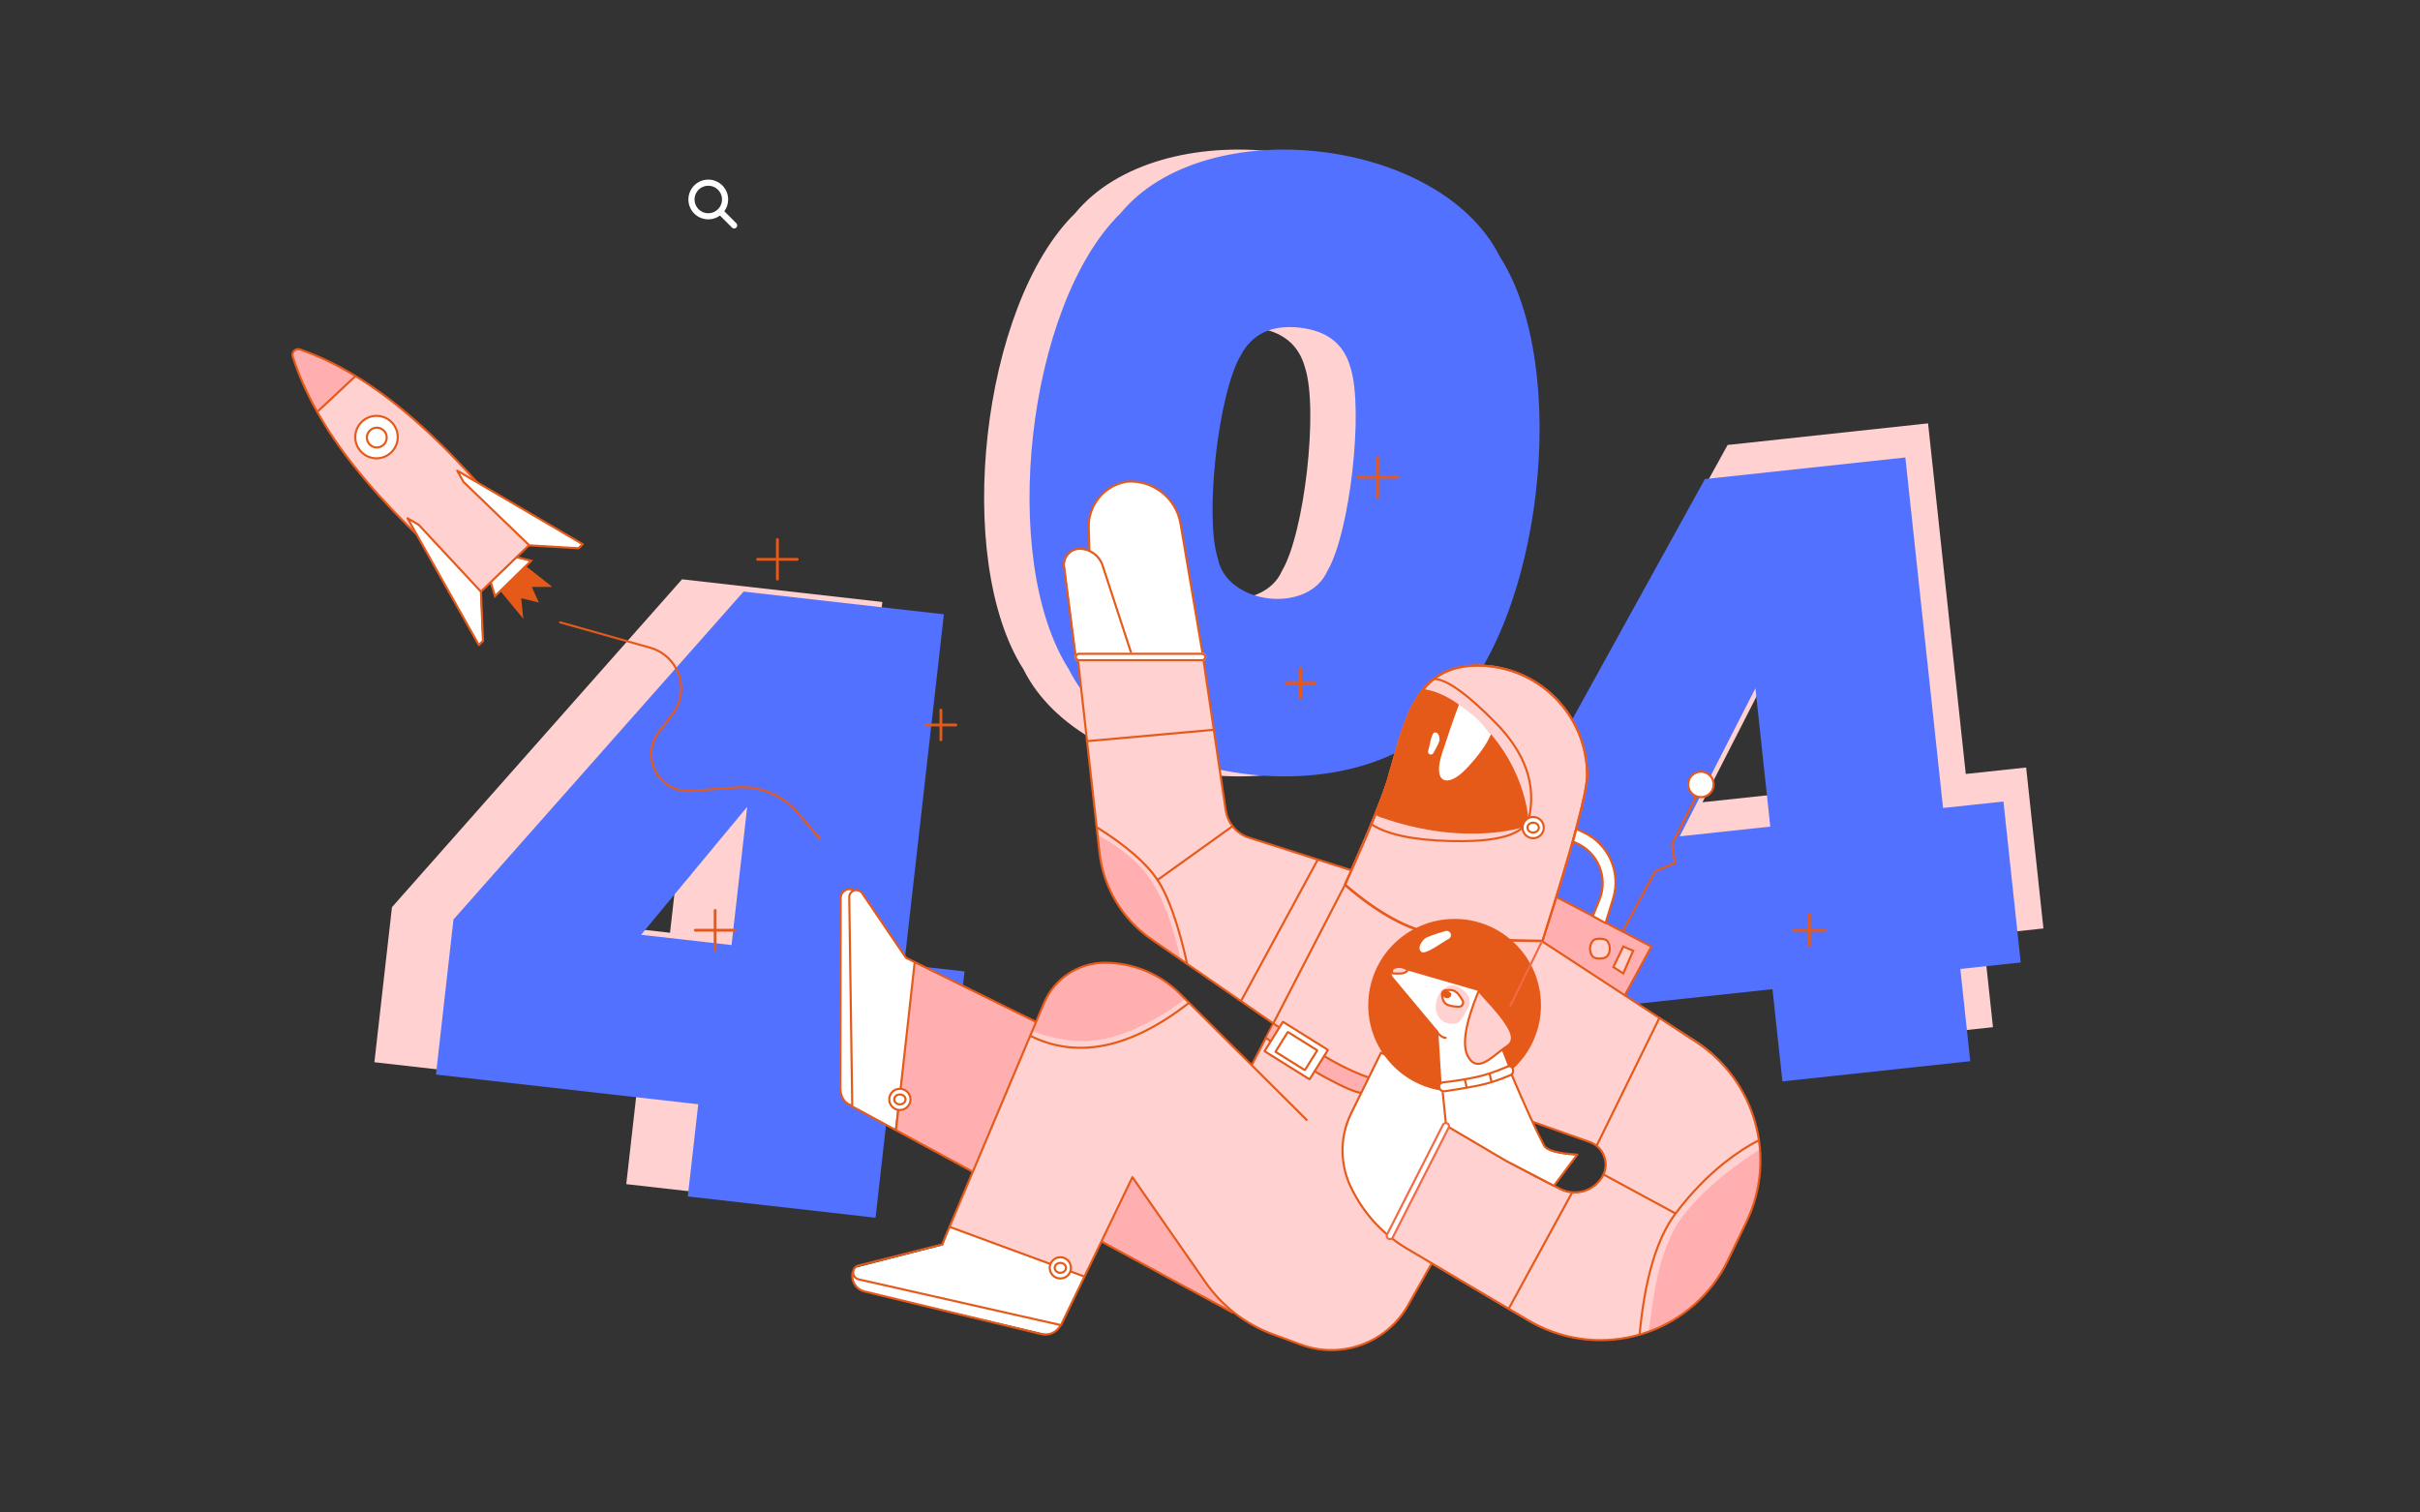 <svg xmlns="http://www.w3.org/2000/svg" xmlns:xlink="http://www.w3.org/1999/xlink" width="1280" zoomAndPan="magnify" viewBox="0 0 960 600" height="800" preserveAspectRatio="xMidYMid meet" version="1.0"><rect x="0" y="0" width="960" height="600" fill="#333333" stroke="none"/><defs><clipPath id="717937e4ba"><path d="M 273.078 71.25 L 292.578 71.25 L 292.578 90.75 L 273.078 90.75 Z M 273.078 71.25 " clip-rule="nonzero"/></clipPath><clipPath id="a19714404f"><path d="M 148.52 229 L 359 229 L 359 479 L 148.52 479 Z M 148.52 229 " clip-rule="nonzero"/></clipPath><clipPath id="f66eeab142"><path d="M 172 234 L 383 234 L 383 483.367 L 172 483.367 Z M 172 234 " clip-rule="nonzero"/></clipPath><clipPath id="48c310cf8b"><path d="M 601 167 L 810.77 167 L 810.77 416 L 601 416 Z M 601 167 " clip-rule="nonzero"/></clipPath><clipPath id="b848129e98"><path d="M 221 180 L 724.555 180 L 724.555 378 L 221 378 Z M 221 180 " clip-rule="nonzero"/></clipPath></defs><g clip-path="url(#717937e4ba)"><path fill="#ffffff" d="M 285.609 85.508 L 290.387 90.285 C 290.859 90.758 291.629 90.758 292.102 90.285 C 292.574 89.809 292.574 89.043 292.102 88.57 L 287.328 83.797 C 288.289 82.492 288.855 80.879 288.855 79.137 C 288.855 74.785 285.32 71.25 280.969 71.25 C 276.617 71.25 273.086 74.785 273.086 79.137 C 273.086 83.488 276.617 87.02 280.969 87.02 C 282.703 87.02 284.309 86.461 285.609 85.508 Z M 280.969 73.672 C 283.984 73.672 286.43 76.121 286.43 79.137 C 286.43 82.148 283.984 84.598 280.969 84.598 C 277.957 84.598 275.508 82.148 275.508 79.137 C 275.508 76.121 277.957 73.672 280.969 73.672 Z M 280.969 73.672 " fill-opacity="1" fill-rule="evenodd"/></g><g clip-path="url(#a19714404f)"><path fill="#ffd1d1" d="M 148.52 421.387 L 155.488 359.879 L 270.566 229.805 L 350.023 238.805 L 334.285 377.773 L 358.223 380.488 L 350.988 444.34 L 327.051 441.594 L 322.934 478.18 L 248.438 469.746 L 252.578 433.176 Z M 272.008 315.176 L 229.887 365.953 L 265.797 370.027 Z M 272.008 315.176 " fill-opacity="1" fill-rule="nonzero"/></g><g clip-path="url(#f66eeab142)"><path fill="#5271ff" d="M 172.945 426.27 L 179.891 364.762 L 294.973 234.688 L 374.434 243.688 L 358.688 382.66 L 382.625 385.367 L 375.398 449.219 L 351.461 446.508 L 347.316 483.078 L 272.844 474.629 L 276.988 438.059 Z M 296.414 320.043 L 254.297 370.832 L 290.199 374.898 Z M 296.414 320.043 " fill-opacity="1" fill-rule="nonzero"/></g><g clip-path="url(#48c310cf8b)"><path fill="#ffd1d1" d="M 608.035 390.109 L 601.414 328.562 L 685.34 176.516 L 764.852 167.941 L 779.809 307.031 L 803.762 304.461 L 810.617 368.312 L 786.664 370.883 L 790.602 407.48 L 716.082 415.496 L 712.145 378.902 Z M 705.375 259.5 L 675.352 318.254 L 711.277 314.398 Z M 705.375 259.5 " fill-opacity="1" fill-rule="nonzero"/></g><path fill="#5271ff" d="M 599.023 403.625 L 592.402 342.082 L 676.328 190.043 L 755.836 181.473 L 770.797 320.527 L 794.75 317.957 L 801.605 381.809 L 777.648 384.379 L 781.59 420.973 L 707.07 428.988 L 703.133 392.391 Z M 696.363 273.016 L 666.34 331.773 L 702.266 327.914 Z M 696.363 273.016 " fill-opacity="1" fill-rule="nonzero"/><path fill="#ffd1d1" d="M 426.508 84.57 C 460.133 43.914 553.188 54.363 576.93 101.766 C 605.246 145.746 593.73 246.18 556.441 282.605 C 522.652 323.535 429.594 312.91 406.023 265.562 C 378 221.844 389.355 120.891 426.508 84.57 Z M 517.719 145.902 C 515.184 136.523 508.488 131.219 497.633 129.992 C 486.547 128.734 478.727 132.395 474.168 140.973 C 465.25 155.969 459.773 204.969 465.051 221.426 C 468.48 239.91 501.047 243.848 508.602 226.359 C 517.426 211.516 523.059 162.527 517.719 145.902 Z M 517.719 145.902 " fill-opacity="1" fill-rule="nonzero"/><path fill="#5271ff" d="M 444.531 84.57 C 478.156 43.914 571.211 54.363 594.953 101.766 C 623.27 145.746 611.754 246.18 574.465 282.605 C 540.676 323.535 447.617 312.91 424.027 265.562 C 396.023 221.844 407.375 120.891 444.531 84.57 Z M 535.742 145.902 C 533.211 136.523 526.516 131.219 515.656 129.992 C 504.57 128.734 496.746 132.395 492.191 140.973 C 483.273 155.969 477.797 204.969 483.074 221.426 C 486.504 239.91 519.074 243.848 526.629 226.355 C 535.449 211.516 541.055 162.527 535.742 145.902 Z M 535.742 145.902 " fill-opacity="1" fill-rule="nonzero"/><path fill="#ffffff" d="M 433.828 264.633 C 433.691 262.66 433.098 244.246 432.047 209.395 C 431.781 200.672 437.824 193.02 446.375 191.254 C 446.945 191.137 447.23 191.074 447.23 191.074 C 457.551 190.355 466.73 197.574 468.465 207.77 L 477.309 259.812 " fill-opacity="1" fill-rule="evenodd"/><path fill="#e55a19" d="M 447.133 191.477 L 446.301 191.648 C 437.957 193.371 432.055 200.844 432.312 209.363 C 433.359 244.191 433.957 262.621 434.094 264.586 C 434.109 264.82 433.934 265.02 433.703 265.035 C 433.469 265.051 433.27 264.879 433.254 264.645 C 433.113 262.664 432.52 244.266 431.469 209.391 C 431.199 200.461 437.383 192.629 446.129 190.824 L 446.992 190.645 L 447.047 190.637 C 457.578 189.902 466.953 197.273 468.723 207.68 L 477.566 259.727 C 477.605 259.953 477.453 260.172 477.223 260.211 C 476.992 260.25 476.773 260.098 476.734 259.867 L 467.891 207.82 C 466.195 197.848 457.223 190.785 447.133 191.477 Z M 447.133 191.477 " fill-opacity="1" fill-rule="nonzero"/><path fill="#ffffff" d="M 426.969 260.055 L 422.449 224.922 C 422.016 221.539 424.402 218.445 427.789 218.008 C 428.047 217.977 428.312 217.957 428.574 217.957 C 432.762 217.957 436.473 220.652 437.773 224.633 L 449.352 260.078 Z M 426.969 260.055 " fill-opacity="1" fill-rule="evenodd"/><path fill="#e55a19" d="M 426.605 260.219 C 426.395 260.219 426.215 260.059 426.188 259.852 L 421.672 224.719 C 421.203 221.105 423.758 217.797 427.371 217.332 C 427.648 217.297 427.93 217.281 428.211 217.281 C 432.582 217.281 436.457 220.09 437.812 224.242 L 449.391 259.688 C 449.48 259.961 449.277 260.238 448.988 260.238 Z M 426.977 259.375 L 448.41 259.398 L 437.012 224.504 C 435.77 220.699 432.219 218.121 428.211 218.121 C 427.969 218.121 427.723 218.137 427.477 218.168 C 424.324 218.574 422.102 221.457 422.504 224.609 Z M 426.977 259.375 " fill-opacity="1" fill-rule="nonzero"/><path fill="#ffd1d1" d="M 538.363 346.277 L 495.473 332.297 C 490.613 330.715 487.066 326.516 486.32 321.457 L 477.152 259.516 L 427.453 259.516 L 436.246 338.219 C 437.793 352.082 445.262 364.598 456.727 372.547 L 505.512 406.367 Z M 538.363 346.277 " fill-opacity="1" fill-rule="evenodd"/><path fill="#ffafaf" d="M 435.312 331.117 C 445.234 336.547 452.441 342.723 456.934 349.648 C 461.426 356.574 465.266 366.965 468.445 380.816 C 465.699 378.812 463.359 377.129 461.426 375.762 C 453.516 370.172 447.438 365.086 443.738 359.195 C 438.684 351.145 435.875 341.785 435.312 331.117 Z M 435.312 331.117 " fill-opacity="1" fill-rule="evenodd"/><path fill="#e55a19" d="M 489.297 327.52 C 489.293 327.512 489.289 327.508 489.285 327.5 C 489.277 327.484 489.266 327.473 489.25 327.457 C 487.898 325.715 486.984 323.629 486.648 321.359 L 477.488 259.477 C 477.457 259.27 477.281 259.117 477.07 259.117 L 427.371 259.117 C 427.121 259.117 426.926 259.336 426.953 259.586 L 430.773 293.766 C 430.707 293.848 430.672 293.953 430.684 294.066 C 430.691 294.188 430.754 294.289 430.84 294.359 L 435.742 338.242 C 437.309 352.254 444.867 364.898 456.469 372.914 L 504.988 406.434 C 505.145 406.539 505.355 406.531 505.5 406.41 C 512.176 400.84 517.734 393.777 522.172 385.223 C 526.594 376.688 531.562 363.469 537.082 345.559 C 537.148 345.34 537.027 345.105 536.805 345.035 L 495.594 331.887 C 493.055 331.078 490.883 329.535 489.297 327.52 Z M 522.965 341.504 L 536.152 345.711 C 530.699 363.375 525.785 376.418 521.422 384.832 C 517.09 393.188 511.684 400.094 505.207 405.559 L 492.84 397.016 Z M 522.148 341.242 L 492.141 396.535 L 456.945 372.219 C 445.547 364.344 438.117 351.918 436.578 338.148 L 431.691 294.398 L 481.121 289.957 C 481.129 289.953 481.137 289.953 481.148 289.953 L 485.812 321.484 C 486.152 323.762 487.039 325.871 488.348 327.656 L 458.934 348.746 C 458.746 348.879 458.703 349.145 458.84 349.332 C 458.973 349.52 459.238 349.562 459.426 349.43 L 488.863 328.32 C 490.531 330.328 492.758 331.867 495.34 332.691 Z M 481.023 289.117 L 431.598 293.562 L 427.844 259.961 L 476.707 259.961 Z M 481.023 289.117 " fill-opacity="1" fill-rule="nonzero"/><path fill="#ffafaf" d="M 615.582 354.984 C 615.582 354.984 628.684 361.816 654.891 375.48 L 643.738 395.953 L 609.965 373.211 C 613.707 361.059 615.582 354.984 615.582 354.984 Z M 615.582 354.984 " fill-opacity="1" fill-rule="evenodd"/><path fill="#ffffff" d="M 355.008 447.926 L 363.148 381.656 L 358.938 379.691 L 341.531 353.859 L 338.441 353.016 C 337.324 352.75 336.48 352.75 335.914 353.016 C 335.348 353.285 334.598 354.031 333.668 355.262 L 333.668 433.887 C 334.285 435.371 334.848 436.402 335.352 436.973 C 335.859 437.547 336.699 438.105 337.879 438.656 Z M 429.977 506.328 L 376.629 486.672 L 374.102 493.973 L 339.285 502.957 L 337.879 505.484 C 338.195 507.344 338.57 508.652 339.004 509.418 C 339.434 510.18 340.277 511.023 341.531 511.945 L 414.254 529.07 C 415.758 529.223 416.977 529.035 417.902 528.512 C 418.832 527.984 419.77 526.957 420.711 525.422 Z M 429.977 506.328 " fill-opacity="1" fill-rule="evenodd"/><path fill="#e55a19" d="M 615.977 354.633 L 655.285 375.129 C 655.496 375.238 655.574 375.5 655.461 375.707 L 644.309 396.18 C 644.191 396.398 643.91 396.465 643.703 396.328 L 609.93 373.586 C 609.777 373.48 609.707 373.289 609.762 373.109 L 615.379 354.883 C 615.457 354.629 615.742 354.512 615.977 354.633 Z M 610.66 373.059 L 643.793 395.371 L 654.516 375.68 L 616.035 355.613 Z M 610.66 373.059 " fill-opacity="1" fill-rule="nonzero"/><path fill="#ffd1d1" d="M 495.121 424.617 L 495.121 425.484 L 533.59 351.051 L 588.062 374.078 C 587.047 407.32 582.395 429.406 574.102 440.344 C 565.812 451.277 551.09 454.742 529.941 450.73 L 499.332 450.73 Z M 495.121 424.617 " fill-opacity="1" fill-rule="evenodd"/><path fill="#e55a19" d="M 494.621 424.617 L 494.621 425.484 C 494.621 425.648 494.703 425.77 494.812 425.84 L 498.84 450.801 C 498.871 451.004 499.047 451.152 499.254 451.152 L 529.82 451.152 C 551.09 455.176 565.961 451.676 574.359 440.598 C 582.719 429.574 587.387 407.414 588.406 374.09 C 588.41 373.918 588.309 373.758 588.148 373.688 L 533.676 350.664 C 533.473 350.578 533.238 350.664 533.137 350.859 L 495.215 424.23 C 494.969 424.129 494.621 424.27 494.621 424.617 Z M 494.73 425.324 L 494.711 425.207 L 494.773 425.086 C 494.734 425.16 494.723 425.242 494.73 425.324 Z M 533.707 351.59 L 587.555 374.352 C 586.523 407.352 581.887 429.273 573.688 440.09 C 565.508 450.875 550.949 454.301 529.938 450.316 L 529.859 450.312 L 499.613 450.312 L 495.586 425.348 Z M 533.707 351.59 " fill-opacity="1" fill-rule="nonzero"/><path fill="#ffafaf" d="M 505.23 406.367 L 502.422 411.703 C 511.051 418.508 517.883 423.281 522.918 426.023 C 527.957 428.766 533.48 431.289 539.484 433.605 L 542.855 427.707 C 537.379 425.344 532.137 422.723 527.133 419.844 C 522.125 416.969 514.824 412.477 505.23 406.367 Z M 505.23 406.367 " fill-opacity="1" fill-rule="evenodd"/><path fill="#ffafaf" d="M 488.664 520.648 L 355.57 448.484 L 362.871 381.938 L 494.84 446.801 " fill-opacity="1" fill-rule="evenodd"/><path fill="#e55a19" d="M 505.465 405.738 C 515.336 412.391 523.004 417.254 528.461 420.32 C 533.906 423.383 539.031 425.711 543.832 427.309 C 544.051 427.383 544.172 427.621 544.098 427.84 C 544.023 428.062 543.785 428.18 543.566 428.105 C 538.711 426.492 533.539 424.141 528.047 421.055 C 522.566 417.977 514.883 413.102 504.996 406.438 C 504.801 406.305 504.75 406.043 504.883 405.852 C 505.012 405.66 505.273 405.609 505.465 405.738 Z M 505.465 405.738 " fill-opacity="1" fill-rule="nonzero"/><path fill="#e55a19" d="M 502.477 411.367 C 511.641 418.316 519.645 423.641 526.488 427.336 C 533.305 431.016 537.949 432.969 540.367 433.184 C 540.598 433.207 540.77 433.41 540.746 433.641 C 540.727 433.875 540.523 434.043 540.289 434.023 C 537.719 433.793 533.004 431.812 526.09 428.078 C 519.203 424.359 511.164 419.012 501.965 412.039 C 501.781 411.898 501.746 411.633 501.887 411.449 C 502.027 411.262 502.289 411.227 502.477 411.367 Z M 502.477 411.367 " fill-opacity="1" fill-rule="nonzero"/><path fill="#e55a19" d="M 355.879 448.105 C 355.895 448.07 355.906 448.031 355.91 447.992 L 363.207 382.309 L 494.855 447.18 C 495.062 447.281 495.316 447.195 495.422 446.988 C 495.523 446.777 495.438 446.527 495.227 446.422 L 359.707 379.645 L 342.371 354.086 C 341.762 353.188 340.738 352.656 339.652 352.668 C 339.266 352.676 338.898 352.75 338.559 352.879 C 338.535 352.84 338.496 352.793 338.441 352.738 C 338.254 352.551 338.035 352.43 337.785 352.383 C 337.531 352.332 337.273 352.305 337.016 352.305 C 334.836 352.301 333.066 354.066 333.062 356.246 L 332.945 431.668 C 332.938 434.91 334.555 438.105 337.66 438.887 L 337.66 438.945 C 337.66 439.098 337.746 439.238 337.879 439.309 L 488.664 521.02 C 488.867 521.129 489.125 521.055 489.234 520.848 C 489.348 520.645 489.27 520.391 489.066 520.277 Z M 355.098 447.68 L 338.5 438.688 L 337.312 355.934 C 337.293 354.617 338.348 353.531 339.664 353.512 C 340.469 353.5 341.223 353.895 341.672 354.559 L 359.074 380.211 C 359.113 380.27 359.168 380.32 359.234 380.352 L 362.484 381.953 C 362.422 382.016 362.383 382.098 362.371 382.195 Z M 337.691 353.371 C 336.934 353.973 336.457 354.906 336.469 355.945 L 337.648 438.012 C 335.062 437.227 333.781 434.449 333.785 431.672 L 333.906 356.25 C 333.906 354.531 335.301 353.145 337.016 353.148 C 337.219 353.148 337.422 353.168 337.621 353.207 C 337.645 353.27 337.668 353.324 337.691 353.371 Z M 337.691 353.371 " fill-opacity="1" fill-rule="nonzero"/><path fill="#ffd1d1" d="M 594.801 438.117 L 590.512 461.422 L 558.504 517.918 C 550.082 532.781 532.133 539.355 516.102 533.445 L 504.883 529.309 C 494.09 525.328 484.781 518.133 478.211 508.691 L 449.219 467.02 L 429.977 506.328 L 376.629 486.672 L 414.133 397.973 C 418.242 388.254 427.77 381.938 438.324 381.938 C 449.473 381.938 460.168 386.355 468.066 394.223 L 518.348 444.293 " fill-opacity="1" fill-rule="evenodd"/><path fill="#ffafaf" d="M 470.133 396.258 C 461.145 403.184 451.785 408.145 442.055 411.141 C 432.32 414.137 421.555 413.48 409.762 409.176 C 412.395 400.453 415.297 394.371 418.465 390.926 C 422.242 386.816 429.285 383.164 433.348 382.219 C 438.676 380.98 448.52 382.414 456.371 386.152 C 460.152 387.949 464.738 391.316 470.133 396.258 Z M 470.133 396.258 " fill-opacity="1" fill-rule="evenodd"/><path fill="#e55a19" d="M 338.016 504.582 L 337.863 504.543 L 337.855 504.57 C 336.98 508.195 339.215 511.848 342.84 512.723 L 412.984 529.629 C 416.152 530.395 419.422 528.938 420.98 526.098 C 421.113 526.078 421.23 525.992 421.293 525.867 L 449.285 467.832 L 477.867 508.91 C 484.484 518.422 493.863 525.676 504.738 529.684 L 515.957 533.82 C 532.18 539.801 550.348 533.148 558.871 518.102 L 590.875 461.609 C 590.898 461.57 590.914 461.523 590.926 461.477 L 595.215 438.172 C 595.258 437.945 595.105 437.723 594.879 437.684 C 594.648 437.641 594.43 437.793 594.387 438.02 L 590.109 461.258 L 558.137 517.688 C 549.816 532.371 532.082 538.867 516.246 533.027 L 505.027 528.895 C 494.316 524.945 485.078 517.801 478.559 508.43 L 449.562 466.758 C 449.379 466.492 448.98 466.523 448.84 466.812 L 429.996 505.887 L 377.246 486.453 L 408.902 411.461 C 427.633 420.59 448.57 416.211 471.664 398.379 L 518.051 444.57 C 518.215 444.738 518.48 444.734 518.645 444.57 C 518.809 444.406 518.809 444.141 518.645 443.977 L 468.363 393.902 C 460.387 385.957 449.582 381.496 438.324 381.496 C 427.602 381.496 417.926 387.918 413.754 397.793 L 376.383 486.332 C 376.316 486.379 376.262 486.445 376.234 486.527 C 376.207 486.598 376.203 486.668 376.211 486.734 L 373.434 493.316 L 340.445 501.645 C 339.27 501.941 338.355 502.875 338.09 504.062 C 338.047 504.234 338.023 504.41 338.016 504.582 Z M 338.52 506.52 C 338.961 507.207 339.664 507.73 340.523 507.926 L 420.105 525.93 C 418.68 528.277 415.887 529.465 413.184 528.812 L 343.039 511.902 C 340.453 511.277 338.676 509.043 338.52 506.52 Z M 429.625 506.648 L 420.68 525.199 L 340.711 507.102 C 339.426 506.812 338.617 505.535 338.91 504.25 C 339.109 503.371 339.781 502.68 340.652 502.461 L 373.844 494.082 C 373.973 494.047 374.078 493.957 374.129 493.836 L 376.918 487.227 Z M 409.23 410.684 L 414.531 398.121 C 418.57 388.559 427.941 382.34 438.324 382.34 C 449.359 382.34 459.949 386.711 467.77 394.5 L 471.059 397.777 C 448.219 415.391 427.625 419.672 409.23 410.684 Z M 409.23 410.684 " fill-opacity="1" fill-rule="nonzero"/><path fill="#ffd1d1" d="M 567.285 345.438 L 672.309 412.508 C 696.199 427.766 704.973 458.43 692.77 484.016 L 685.238 499.805 C 671.887 527.797 638.367 539.664 610.375 526.312 C 608.879 525.602 607.418 524.82 605.988 523.98 L 557.945 495.598 C 548.996 490.312 541.691 482.648 536.84 473.457 L 536.258 472.352 C 531.23 462.828 531.074 451.473 535.836 441.812 L 547.629 417.879 C 565.137 430.934 574.59 439.918 575.988 444.836 C 577.234 449.219 591.512 458.254 618.812 471.938 C 624.734 474.902 631.945 472.824 635.375 467.16 C 638.133 462.609 636.676 456.684 632.125 453.93 C 631.605 453.613 631.059 453.348 630.488 453.137 L 579.359 434.164 " fill-opacity="1" fill-rule="evenodd"/><path fill="#ffafaf" d="M 694.199 481.34 C 692.797 485.27 686.699 497.574 684.375 501.555 C 681.926 505.742 679.32 509.699 675.949 513.629 C 672.613 517.52 668.125 521.371 661.348 524.859 C 659.082 526.027 656.648 527.246 654.047 528.512 C 655.797 513.754 657.762 503.457 659.945 497.625 C 661.715 492.895 663.512 488.152 666.121 484.426 C 672.672 475.066 683.262 465.605 697.891 456.043 C 699.176 462.422 697.945 470.855 694.199 481.34 Z M 694.199 481.34 " fill-opacity="1" fill-rule="evenodd"/><path fill="#ffffff" d="M 574.023 439.5 L 573.461 446.801 C 566.703 459.59 562.551 467.312 561 469.965 C 559.367 472.754 556.129 479.637 551.281 490.605 C 545.848 485.898 541.543 481.031 538.363 476.004 C 535.184 470.973 533.219 465.918 532.465 460.84 C 531.719 454.102 533.59 446.52 538.082 438.098 C 540.324 433.895 543.598 426.875 547.91 417.039 C 560.129 423.508 568.645 428.844 573.461 433.043 C 578.277 437.242 578.465 439.395 574.023 439.5 Z M 574.023 439.5 " fill-opacity="1" fill-rule="evenodd"/><path fill="#e55a19" d="M 536.414 441.742 C 531.711 451.277 531.867 462.492 536.832 471.898 L 537.414 473.004 C 542.23 482.125 549.48 489.734 558.359 494.98 L 606.578 523.461 C 607.941 524.266 609.34 525.012 610.766 525.699 C 638.504 539.043 671.809 527.371 685.152 499.629 L 692.406 484.551 C 704.531 459.34 696.09 429.047 672.676 413.738 L 568.738 345.789 C 568.543 345.66 568.488 345.402 568.617 345.207 C 568.746 345.012 569.004 344.957 569.199 345.082 L 673.137 413.035 C 696.906 428.574 705.473 459.324 693.164 484.918 L 685.914 499.996 C 672.367 528.152 638.559 540.004 610.398 526.457 C 608.953 525.762 607.535 525.004 606.148 524.184 L 557.93 495.703 C 548.918 490.379 541.555 482.656 536.668 473.398 L 536.086 472.293 C 530.996 462.648 530.836 451.148 535.656 441.367 L 547.453 417.438 C 547.551 417.234 547.797 417.145 548.004 417.238 C 561.969 423.5 570.535 428.184 573.758 431.34 C 575.227 432.777 576.047 434.602 576.379 436.809 C 576.586 438.188 576.602 439.375 576.516 441.504 C 576.441 443.371 576.449 443.945 576.594 444.465 C 577.789 448.668 592.086 457.711 619.203 471.301 C 624.93 474.172 631.898 472.16 635.215 466.684 C 637.812 462.398 636.441 456.82 632.156 454.227 C 631.629 453.906 631.07 453.641 630.488 453.434 L 577.25 434.562 C 577.031 434.484 576.918 434.242 576.996 434.023 C 577.074 433.805 577.312 433.691 577.535 433.77 L 630.77 452.641 C 631.406 452.867 632.016 453.156 632.594 453.508 C 637.277 456.34 638.773 462.438 635.938 467.121 C 632.391 472.973 624.945 475.121 618.828 472.055 C 591.34 458.281 577.082 449.258 575.785 444.691 C 575.602 444.051 575.598 443.465 575.676 441.469 C 575.758 439.395 575.746 438.242 575.547 436.934 C 575.238 434.895 574.496 433.242 573.168 431.941 C 570.074 428.91 561.68 424.309 548.027 418.172 Z M 536.414 441.742 " fill-opacity="1" fill-rule="nonzero"/><path stroke-linecap="round" transform="matrix(-1, 0, 0, 1, 724.526, 127.321)" fill-opacity="1" fill="#ffd1d1" fill-rule="evenodd" stroke-linejoin="round" d="M 191.071 223.741 C 181.256 201.938 175.359 187.449 173.378 180.287 C 166.951 157.053 162.469 136.794 138.469 136.794 C 114.47 136.794 95.015 156.249 95.015 180.248 C 95.015 187.086 100.911 209.006 112.708 246.01 C 130.108 245.939 144.182 245.072 154.935 243.411 C 165.688 241.747 177.735 235.19 191.071 223.741 Z M 191.071 223.741 " stroke="#f56843" stroke-width="0.843" stroke-opacity="1" stroke-miterlimit="4"/><path stroke-linecap="round" transform="matrix(-1, 0, 0, 1, 724.526, 127.321)" fill-opacity="1" fill="#ffd1d1" fill-rule="evenodd" stroke-linejoin="round" d="M 190.993 223.675 C 181.177 201.868 175.281 187.383 173.296 180.217 C 166.872 156.987 162.391 136.727 138.387 136.727 C 114.388 136.727 94.933 156.182 94.933 180.181 C 94.933 187.019 100.833 208.936 112.63 245.943 C 130.026 245.873 144.104 245.005 154.857 243.345 C 165.61 241.68 177.657 235.124 190.993 223.675 Z M 190.993 223.675 " stroke="#f56843" stroke-width="0.843" stroke-opacity="1" stroke-miterlimit="4"/><path fill="#e55a19" d="M 533.207 350.758 C 543.008 328.977 548.898 314.508 550.875 307.375 C 551.133 306.438 552.277 302.27 552.586 301.156 C 556.363 287.52 558.98 280.555 563.191 274.703 C 568.508 267.312 575.777 263.586 586.176 263.586 C 610.402 263.586 630.039 283.227 630.039 307.449 C 630.039 314.352 624.145 336.266 612.332 373.316 C 612.273 373.496 612.113 373.613 611.93 373.613 C 594.516 373.543 580.426 372.676 569.652 371.008 C 558.812 369.332 546.703 362.742 533.316 351.25 C 533.172 351.125 533.129 350.926 533.207 350.758 Z M 569.777 370.176 C 580.441 371.824 594.391 372.688 611.621 372.77 C 623.332 336.016 629.199 314.203 629.199 307.449 C 629.199 283.691 609.938 264.43 586.176 264.43 C 576.051 264.43 569.031 268.027 563.875 275.195 C 559.742 280.938 557.148 287.84 553.398 301.383 C 553.09 302.492 551.945 306.664 551.684 307.598 C 549.703 314.758 543.844 329.156 534.102 350.812 C 547.285 362.086 559.184 368.539 569.777 370.176 Z M 569.777 370.176 " fill-opacity="1" fill-rule="nonzero"/><path fill="#e55a19" d="M 606.496 327.441 C 606.496 327.441 583.043 336.652 547.398 324.129 C 546.785 323.914 546.113 323.527 545.383 322.973 C 547.227 319.285 548.348 316.758 548.754 315.391 C 550.395 309.824 550.547 306.289 552.402 302.758 C 553.602 300.473 554.023 296.574 555.211 292.93 C 555.852 290.961 557.07 287.871 558.859 283.664 C 560.641 280.129 561.859 277.789 562.512 276.645 C 563.512 274.891 563.512 273.18 564.812 273.367 C 571.859 274.395 579.453 278.961 587.602 287.074 C 606.539 305.926 606.496 327.441 606.496 327.441 Z M 606.496 327.441 " fill-opacity="1" fill-rule="nonzero"/><path fill="#ffffff" d="M 591.43 291.242 C 589.465 288.996 588.379 287.59 586.66 285.91 C 584.938 284.227 582.727 282.258 578.797 279.449 C 576.738 284.879 574.68 290.777 572.059 298.824 C 568.125 310.898 574.352 312.805 581.887 304.723 C 586.906 299.336 589.902 295.031 591.43 291.242 Z M 569.16 290.547 C 567.758 290.645 566.996 296.723 566.57 297.766 C 566.328 298.344 566.609 299.012 567.191 299.25 C 567.719 299.469 568.332 299.254 568.613 298.754 C 570.254 295.844 571.066 294.094 571.055 293.512 C 571.027 292.035 570.562 290.449 569.16 290.547 Z M 569.16 290.547 " fill-opacity="1" fill-rule="evenodd"/><path fill="#e55a19" d="M 577.031 433.043 C 558.113 433.043 542.777 417.703 542.777 398.785 C 542.777 379.867 558.113 364.531 577.031 364.531 C 595.949 364.531 611.289 379.867 611.289 398.785 C 611.289 417.703 595.949 433.043 577.031 433.043 Z M 577.031 433.043 " fill-opacity="1" fill-rule="nonzero"/><path fill="#e55a19" d="M 606.105 324.566 C 609.066 311.426 604.715 298.93 593.02 287.047 C 581.316 275.16 573.051 269.402 568.359 269.762 C 568.129 269.781 568.426 269.855 568.406 269.621 C 568.391 269.391 568.457 269.359 568.688 269.344 C 568.82 269.332 568.566 268.906 568.707 268.906 C 573.789 268.852 582.051 274.703 593.617 286.457 C 605.508 298.531 609.953 311.312 606.926 324.75 C 606.875 324.977 606.648 325.121 606.422 325.07 C 606.195 325.016 606.055 324.793 606.105 324.566 Z M 606.105 324.566 " fill-opacity="1" fill-rule="nonzero"/><path fill="#ffffff" d="M 599.215 425.461 L 586.578 393.148 L 554.887 383.965 C 553.695 383.617 552.449 384.305 552.105 385.496 C 551.898 386.215 552.059 386.988 552.539 387.562 L 570.574 409.176 L 572.059 433.043 Z M 599.215 425.461 " fill-opacity="1" fill-rule="evenodd"/><path fill="#ffd1d1" d="M 586.648 393.172 C 590.961 397.879 593.699 400.977 594.871 402.457 C 601.02 410.238 600.793 413.18 597.883 415.07 C 592.266 418.723 586.449 426.043 582.516 419.305 C 579.898 414.812 581.273 406.102 586.648 393.172 Z M 586.648 393.172 " fill-opacity="1" fill-rule="evenodd"/><path fill="#e55a19" d="M 586.891 392.867 C 586.684 392.637 586.309 392.703 586.191 392.988 C 580.766 406.035 579.371 414.848 582.082 419.496 C 583.629 422.145 585.598 422.945 588.008 422.176 C 589.754 421.621 591.07 420.719 594.574 417.965 C 595.414 417.305 595.906 416.926 596.434 416.531 C 597.016 416.098 597.539 415.73 598.039 415.406 C 601.57 413.109 600.926 409.508 595.133 402.176 C 593.953 400.684 591.207 397.582 586.891 392.867 Z M 582.812 419.07 C 580.32 414.801 581.598 406.398 586.715 393.922 C 590.762 398.352 593.352 401.277 594.469 402.699 C 600 409.695 600.551 412.77 597.582 414.699 C 597.066 415.035 596.527 415.414 595.93 415.855 C 595.395 416.254 594.898 416.637 594.055 417.301 C 590.648 419.98 589.359 420.863 587.754 421.371 C 585.723 422.02 584.16 421.387 582.812 419.07 Z M 569.598 408.094 C 569.465 407.902 569.199 407.855 569.008 407.988 C 568.816 408.121 568.77 408.383 568.902 408.574 C 570.535 410.922 572.035 412.125 573.461 412.125 C 573.695 412.125 573.883 411.934 573.883 411.703 C 573.883 411.469 573.695 411.281 573.461 411.281 C 572.391 411.281 571.086 410.234 569.598 408.094 Z M 569.598 408.094 " fill-opacity="1" fill-rule="nonzero"/><path fill="#ffffff" d="M 608 332.52 C 605.672 332.52 603.785 330.633 603.785 328.309 C 603.785 325.98 605.672 324.098 608 324.098 C 610.324 324.098 612.211 325.98 612.211 328.309 C 612.211 330.633 610.324 332.52 608 332.52 Z M 608 332.52 " fill-opacity="1" fill-rule="nonzero"/><path fill="#e55a19" d="M 608.199 332.941 C 605.641 332.941 603.566 330.867 603.566 328.309 C 603.566 325.75 605.641 323.676 608.199 323.676 C 610.758 323.676 612.832 325.75 612.832 328.309 C 612.832 330.867 610.758 332.941 608.199 332.941 Z M 608.199 332.098 C 610.293 332.098 611.992 330.402 611.992 328.309 C 611.992 326.215 610.293 324.52 608.199 324.52 C 606.105 324.52 604.41 326.215 604.41 328.309 C 604.41 330.402 606.105 332.098 608.199 332.098 Z M 608.199 332.098 " fill-opacity="1" fill-rule="nonzero"/><path fill="#e55a19" d="M 608.199 330.695 C 606.738 330.695 605.531 329.641 605.531 328.309 C 605.531 326.977 606.738 325.922 608.199 325.922 C 609.66 325.922 610.867 326.977 610.867 328.309 C 610.867 329.641 609.66 330.695 608.199 330.695 Z M 608.199 329.852 C 609.219 329.852 610.023 329.148 610.023 328.309 C 610.023 327.469 609.219 326.766 608.199 326.766 C 607.18 326.766 606.375 327.469 606.375 328.309 C 606.375 329.148 607.18 329.852 608.199 329.852 Z M 608.199 329.852 " fill-opacity="1" fill-rule="nonzero"/><path fill="#ffffff" d="M 572.059 431.078 L 573.664 446.801 L 597.531 460.84 L 616.422 470.668 L 625.688 458.312 C 617.941 457.863 613.543 456.648 612.492 454.664 C 609.383 448.789 604.984 439.148 599.293 425.742 Z M 572.059 431.078 " fill-opacity="1" fill-rule="evenodd"/><path fill="#e55a19" d="M 571.977 430.383 C 571.762 430.426 571.617 430.621 571.637 430.84 L 573.242 446.562 C 573.258 446.695 573.332 446.816 573.449 446.883 L 597.336 460.934 L 616.227 470.762 C 616.41 470.855 616.637 470.805 616.758 470.641 L 626.023 458.285 C 626.227 458.016 626.047 457.633 625.711 457.613 C 618.121 457.172 613.812 455.98 612.863 454.184 C 609.762 448.324 605.367 438.691 599.684 425.297 C 599.605 425.113 599.406 425.012 599.215 425.047 Z M 599.039 425.941 C 604.668 439.195 609.027 448.738 612.121 454.578 C 613.23 456.68 617.465 457.91 624.883 458.406 L 616.301 469.848 L 597.742 460.195 L 574.062 446.266 L 572.516 431.137 Z M 573.875 446.156 L 574.082 446.477 L 574.062 446.266 Z M 573.875 446.156 " fill-opacity="1" fill-rule="nonzero"/><path fill="#ffffff" d="M 674.547 316.234 C 677.336 316.234 679.602 313.973 679.602 311.18 C 679.602 308.387 677.336 306.125 674.547 306.125 C 671.754 306.125 669.492 308.387 669.492 311.18 C 669.492 313.973 671.754 316.234 674.547 316.234 Z M 625.125 328.871 L 623.801 333.926 C 624.121 334.031 624.434 334.148 624.746 334.273 C 633.625 337.867 637.91 347.98 634.316 356.859 L 631.664 363.406 L 636.719 366.215 L 639.707 356.48 C 642.934 345.98 637.883 334.715 627.898 330.141 Z M 625.125 328.871 " fill-opacity="1" fill-rule="evenodd"/><path fill="#e55a19" d="M 662.898 334.828 C 662.883 334.742 662.898 334.652 662.938 334.574 L 672.484 315.762 C 672.59 315.555 672.844 315.473 673.051 315.578 C 673.258 315.684 673.34 315.938 673.234 316.145 L 663.75 334.836 L 664.855 342.285 C 664.883 342.477 664.777 342.664 664.602 342.734 L 656.898 345.961 L 644.309 369.352 C 644.199 369.559 643.945 369.633 643.738 369.523 C 643.535 369.414 643.457 369.16 643.57 368.953 L 656.227 345.43 C 656.273 345.344 656.348 345.277 656.438 345.238 L 663.973 342.086 Z M 662.898 334.828 " fill-opacity="1" fill-rule="nonzero"/><path fill="#e55a19" d="M 674.746 316.656 C 677.77 316.656 680.223 314.203 680.223 311.18 C 680.223 308.156 677.77 305.703 674.746 305.703 C 671.723 305.703 669.273 308.156 669.273 311.18 C 669.273 314.203 671.723 316.656 674.746 316.656 Z M 674.746 315.812 C 672.188 315.812 670.113 313.738 670.113 311.18 C 670.113 308.621 672.188 306.547 674.746 306.547 C 677.305 306.547 679.379 308.621 679.379 311.18 C 679.379 313.738 677.305 315.812 674.746 315.812 Z M 625.504 328.488 C 625.266 328.379 624.988 328.508 624.922 328.762 L 623.598 333.816 C 623.539 334.031 623.66 334.25 623.867 334.324 C 624.18 334.43 624.484 334.543 624.789 334.664 C 633.453 338.172 637.633 348.035 634.125 356.699 L 631.477 363.25 C 631.395 363.445 631.477 363.672 631.66 363.773 L 636.715 366.582 C 636.949 366.715 637.242 366.594 637.324 366.34 L 640.312 356.605 C 643.602 345.902 638.453 334.422 628.273 329.758 Z M 627.922 330.523 C 637.715 335.012 642.672 346.059 639.508 356.355 L 636.668 365.594 L 632.395 363.219 L 634.906 357.016 C 638.586 347.922 634.199 337.566 625.105 333.883 C 624.906 333.805 624.711 333.727 624.508 333.656 L 625.609 329.461 Z M 627.922 330.523 " fill-opacity="1" fill-rule="nonzero"/><path fill="#e55a19" d="M 664.055 481.523 C 656.699 491.551 652.016 507.574 649.977 529.594 L 650.816 529.672 C 652.871 507.469 657.621 491.438 665.055 481.594 C 671.129 473.543 677.652 466.914 684.367 461.566 C 689.297 457.645 693.91 454.738 697.949 452.711 L 697.57 451.957 C 693.48 454.008 688.82 456.949 683.844 460.91 C 677.141 466.242 670.633 472.844 664.566 480.844 L 636.277 465.523 C 636.074 465.414 635.816 465.488 635.707 465.695 C 635.598 465.898 635.672 466.156 635.875 466.266 Z M 623.871 473.559 C 623.984 473.355 623.91 473.102 623.703 472.988 C 623.5 472.879 623.246 472.953 623.133 473.156 L 598.082 519.043 C 597.969 519.246 598.047 519.504 598.25 519.613 C 598.453 519.727 598.711 519.652 598.82 519.445 Z M 633.062 454.195 C 632.961 454.406 633.047 454.656 633.258 454.762 C 633.465 454.863 633.719 454.777 633.82 454.566 L 658.637 404.027 C 658.742 403.816 658.652 403.562 658.445 403.461 C 658.238 403.359 657.984 403.445 657.883 403.652 Z M 633.062 454.195 " fill-opacity="1" fill-rule="nonzero"/><path stroke-linecap="round" transform="matrix(-1, 0, 0, 1, 724.526, 127.321)" fill="none" stroke-linejoin="round" d="M 112.911 246.267 L 125.348 271.545 " stroke="#f56843" stroke-width="0.843" stroke-opacity="1" stroke-miterlimit="4"/><path stroke-linecap="round" transform="matrix(-1, 0, 0, 1, 724.526, 127.321)" fill="none" stroke-linejoin="round" d="M 151.047 319.434 L 173.296 363.197 " stroke="#f56843" stroke-width="0.843" stroke-opacity="1" stroke-miterlimit="4"/><g clip-path="url(#b848129e98)"><path fill="#e55a19" d="M 222.309 246.473 C 222.086 246.41 221.852 246.543 221.789 246.766 C 221.727 246.988 221.855 247.223 222.082 247.285 L 257.82 257.352 C 266.555 259.812 271.637 268.887 269.18 277.617 C 268.605 279.652 267.645 281.559 266.348 283.23 L 261.105 289.988 C 256.027 296.539 257.219 305.973 263.773 311.051 C 266.715 313.332 270.398 314.441 274.113 314.156 L 292.133 312.785 C 301.281 312.086 310.215 315.797 316.184 322.766 L 324.926 332.977 C 325.074 333.152 325.34 333.176 325.52 333.023 C 325.695 332.871 325.715 332.605 325.566 332.43 L 316.824 322.219 C 310.68 315.043 301.488 311.227 292.07 311.945 L 274.047 313.316 C 270.543 313.582 267.066 312.539 264.289 310.387 C 258.105 305.59 256.977 296.688 261.773 290.504 L 267.016 283.746 C 268.375 281.988 269.387 279.984 269.988 277.844 C 272.574 268.664 267.23 259.129 258.051 256.543 Z M 284.25 368.461 L 284.25 361.16 C 284.25 360.852 283.996 360.598 283.688 360.598 C 283.379 360.598 283.125 360.852 283.125 361.16 L 283.125 368.461 L 275.824 368.461 C 275.516 368.461 275.262 368.711 275.262 369.023 C 275.262 369.332 275.516 369.586 275.824 369.586 L 283.125 369.586 L 283.125 376.887 C 283.125 377.195 283.379 377.445 283.688 377.445 C 283.996 377.445 284.25 377.195 284.25 376.887 L 284.25 369.586 L 291.551 369.586 C 291.859 369.586 292.113 369.332 292.113 369.023 C 292.113 368.711 291.859 368.461 291.551 368.461 Z M 547.066 188.758 L 547.066 181.457 C 547.066 181.145 546.816 180.895 546.508 180.895 C 546.195 180.895 545.945 181.145 545.945 181.457 L 545.945 188.758 L 538.645 188.758 C 538.332 188.758 538.082 189.008 538.082 189.316 C 538.082 189.629 538.332 189.879 538.645 189.879 L 545.945 189.879 L 545.945 197.18 C 545.945 197.488 546.195 197.742 546.508 197.742 C 546.816 197.742 547.066 197.488 547.066 197.18 L 547.066 189.879 L 554.367 189.879 C 554.68 189.879 554.93 189.629 554.93 189.316 C 554.93 189.008 554.68 188.758 554.367 188.758 Z M 308.957 221.328 L 308.957 214.027 C 308.957 213.719 308.707 213.465 308.398 213.465 C 308.086 213.465 307.836 213.719 307.836 214.027 L 307.836 221.328 L 300.535 221.328 C 300.227 221.328 299.973 221.578 299.973 221.891 C 299.973 222.199 300.227 222.449 300.535 222.449 L 307.836 222.449 L 307.836 229.75 C 307.836 230.062 308.086 230.312 308.398 230.312 C 308.707 230.312 308.957 230.062 308.957 229.75 L 308.957 222.449 L 316.258 222.449 C 316.57 222.449 316.82 222.199 316.82 221.891 C 316.82 221.578 316.57 221.328 316.258 221.328 Z M 718.348 368.461 L 718.348 362.844 C 718.348 362.535 718.098 362.285 717.785 362.285 C 717.477 362.285 717.227 362.535 717.227 362.844 L 717.227 368.461 L 711.609 368.461 C 711.301 368.461 711.047 368.711 711.047 369.023 C 711.047 369.332 711.301 369.586 711.609 369.586 L 717.227 369.586 L 717.227 375.199 C 717.227 375.512 717.477 375.762 717.785 375.762 C 718.098 375.762 718.348 375.512 718.348 375.199 L 718.348 369.586 L 723.965 369.586 C 724.273 369.586 724.527 369.332 724.527 369.023 C 724.527 368.711 724.273 368.461 723.965 368.461 Z M 373.82 287.031 L 373.82 281.699 C 373.82 281.387 373.57 281.137 373.258 281.137 C 372.949 281.137 372.699 281.387 372.699 281.699 L 372.699 287.031 L 367.363 287.031 C 367.051 287.031 366.801 287.285 366.801 287.594 C 366.801 287.902 367.051 288.156 367.363 288.156 L 372.699 288.156 L 372.699 293.492 C 372.699 293.801 372.949 294.051 373.258 294.051 C 373.57 294.051 373.82 293.801 373.82 293.492 L 373.82 288.156 L 379.156 288.156 C 379.465 288.156 379.719 287.902 379.719 287.594 C 379.719 287.285 379.465 287.031 379.156 287.031 Z M 516.461 270.465 L 516.461 265.129 C 516.461 264.82 516.211 264.57 515.898 264.57 C 515.59 264.57 515.34 264.82 515.34 265.129 L 515.34 270.465 L 510.004 270.465 C 509.691 270.465 509.441 270.715 509.441 271.027 C 509.441 271.336 509.691 271.59 510.004 271.59 L 515.34 271.59 L 515.34 276.926 C 515.34 277.234 515.59 277.484 515.898 277.484 C 516.211 277.484 516.461 277.234 516.461 276.926 L 516.461 271.59 L 521.797 271.59 C 522.105 271.59 522.359 271.336 522.359 271.027 C 522.359 270.715 522.105 270.465 521.797 270.465 Z M 516.461 270.465 " fill-opacity="1" fill-rule="nonzero"/></g><path fill="#ffd1d1" d="M 571.684 392.879 C 574.41 390.926 576.641 390.434 578.379 391.414 C 580.98 392.879 584.328 395.812 582.469 399.477 C 580.609 403.145 579.121 406.078 577.262 406.078 C 575.402 406.078 572.055 406.445 570.195 402.41 C 568.957 399.723 569.449 396.547 571.684 392.879 Z M 571.684 392.879 " fill-opacity="1" fill-rule="evenodd"/><path fill="#ffffff" d="M 571.836 394.566 C 572.027 396.555 572.691 397.836 573.82 398.41 C 574.812 398.914 576.359 399.203 578.469 399.289 C 579.398 399.324 580.18 398.602 580.219 397.672 C 580.23 397.352 580.152 397.035 579.992 396.762 C 578.832 394.758 577.805 393.527 576.91 393.074 C 575.969 392.598 574.746 392.488 573.23 392.742 C 572.359 392.891 571.75 393.684 571.836 394.566 Z M 571.836 394.566 " fill-opacity="1" fill-rule="evenodd"/><path fill="#e55a19" d="M 572.535 395.23 C 572.816 395.676 573.375 395.977 574.023 395.977 C 574.953 395.977 575.707 395.352 575.707 394.574 C 575.707 393.816 574.988 393.199 574.09 393.172 C 575.25 393.047 576.191 393.176 576.922 393.547 C 577.723 393.953 578.707 395.129 579.828 397.066 C 579.949 397.273 580.008 397.512 579.996 397.75 C 579.969 398.445 579.383 398.988 578.684 398.961 C 576.633 398.883 575.137 398.598 574.215 398.129 C 573.344 397.688 572.777 396.734 572.535 395.23 Z M 573.324 393.297 C 573.184 393.34 573.059 393.41 572.945 393.496 C 573.059 393.418 573.188 393.348 573.324 393.297 Z M 571.617 394.703 C 571.824 396.82 572.551 398.23 573.832 398.879 C 574.887 399.418 576.488 399.719 578.652 399.805 C 579.816 399.848 580.793 398.945 580.84 397.781 C 580.855 397.383 580.758 396.988 580.559 396.645 C 579.359 394.578 578.289 393.297 577.301 392.793 C 576.273 392.273 574.957 392.152 573.363 392.422 C 572.273 392.605 571.512 393.602 571.617 394.703 Z M 571.617 394.703 " fill-opacity="1" fill-rule="nonzero"/><path fill="#ffd1d1" d="M 554.086 383.77 C 555.402 383.441 556.789 383.668 558.246 384.445 C 558.52 384.594 558.621 384.934 558.477 385.207 C 558.445 385.266 558.406 385.316 558.355 385.359 C 557.797 385.859 557.125 386.141 556.332 386.211 C 555.285 386.301 554.07 386.301 552.684 386.211 C 552.121 384.957 552.59 384.145 554.086 383.77 Z M 554.086 383.77 " fill-opacity="1" fill-rule="evenodd"/><path fill="#e55a19" d="M 553.703 383.301 C 555.125 382.945 556.617 383.188 558.164 384.016 C 558.641 384.273 558.82 384.867 558.566 385.348 C 558.512 385.449 558.441 385.539 558.355 385.613 C 557.73 386.176 556.969 386.496 556.09 386.57 C 555.016 386.664 553.781 386.664 552.375 386.57 C 552.219 386.562 552.082 386.465 552.02 386.324 C 551.344 384.816 551.965 383.734 553.703 383.301 Z M 556.016 385.73 C 556.719 385.672 557.305 385.422 557.793 384.988 C 557.805 384.977 557.816 384.965 557.824 384.949 C 557.859 384.879 557.836 384.797 557.766 384.758 C 556.395 384.023 555.117 383.816 553.91 384.117 C 552.754 384.406 552.395 384.895 552.695 385.746 C 553.949 385.82 555.059 385.812 556.016 385.73 Z M 556.016 385.73 " fill-opacity="1" fill-rule="nonzero"/><path fill="#ffffff" d="M 205.066 221.328 L 210.684 222.73 L 196.363 236.77 L 194.676 231.156 " fill-opacity="1" fill-rule="evenodd"/><path fill="#ffffff" d="M 420.43 507.172 C 418.105 507.172 416.219 505.285 416.219 502.957 C 416.219 500.633 418.105 498.746 420.43 498.746 C 422.758 498.746 424.645 500.633 424.645 502.957 C 424.645 505.285 422.758 507.172 420.43 507.172 Z M 420.43 507.172 " fill-opacity="1" fill-rule="nonzero"/><path fill="#e55a19" d="M 420.633 507.594 C 418.074 507.594 416 505.52 416 502.957 C 416 500.402 418.074 498.324 420.633 498.324 C 423.191 498.324 425.266 500.402 425.266 502.957 C 425.266 505.52 423.191 507.594 420.633 507.594 Z M 420.633 506.75 C 422.727 506.75 424.426 505.051 424.426 502.957 C 424.426 500.867 422.727 499.168 420.633 499.168 C 418.539 499.168 416.844 500.867 416.844 502.957 C 416.844 505.051 418.539 506.75 420.633 506.75 Z M 420.633 506.75 " fill-opacity="1" fill-rule="nonzero"/><path fill="#ffffff" d="M 356.973 440.344 C 354.648 440.344 352.762 438.457 352.762 436.133 C 352.762 433.805 354.648 431.918 356.973 431.918 C 359.301 431.918 361.184 433.805 361.184 436.133 C 361.184 438.457 359.301 440.344 356.973 440.344 Z M 356.973 440.344 " fill-opacity="1" fill-rule="nonzero"/><path fill="#e55a19" d="M 356.973 440.766 C 354.414 440.766 352.34 438.691 352.34 436.129 C 352.34 433.574 354.414 431.496 356.973 431.496 C 359.531 431.496 361.605 433.574 361.605 436.129 C 361.605 438.691 359.531 440.766 356.973 440.766 Z M 356.973 439.922 C 359.066 439.922 360.766 438.227 360.766 436.129 C 360.766 434.039 359.066 432.34 356.973 432.34 C 354.879 432.34 353.184 434.039 353.184 436.129 C 353.184 438.227 354.879 439.922 356.973 439.922 Z M 356.973 439.922 " fill-opacity="1" fill-rule="nonzero"/><path fill="#e55a19" d="M 420.633 505.348 C 419.172 505.348 417.965 504.289 417.965 502.957 C 417.965 501.629 419.172 500.574 420.633 500.574 C 422.094 500.574 423.301 501.629 423.301 502.957 C 423.301 504.289 422.094 505.348 420.633 505.348 Z M 420.633 504.504 C 421.652 504.504 422.457 503.797 422.457 502.957 C 422.457 502.121 421.652 501.414 420.633 501.414 C 419.613 501.414 418.809 502.121 418.809 502.957 C 418.809 503.797 419.613 504.504 420.633 504.504 Z M 420.633 504.504 " fill-opacity="1" fill-rule="nonzero"/><path fill="#e55a19" d="M 356.973 438.52 C 355.512 438.52 354.305 437.465 354.305 436.133 C 354.305 434.801 355.512 433.746 356.973 433.746 C 358.434 433.746 359.641 434.801 359.641 436.133 C 359.641 437.465 358.434 438.52 356.973 438.52 Z M 356.973 437.676 C 357.992 437.676 358.797 436.969 358.797 436.133 C 358.797 435.293 357.992 434.586 356.973 434.586 C 355.953 434.586 355.148 435.293 355.148 436.133 C 355.148 436.969 355.953 437.676 356.973 437.676 Z M 356.973 437.676 " fill-opacity="1" fill-rule="nonzero"/><path fill="#e55a19" d="M 604.273 328.621 C 599.859 332.648 590.227 334.441 575.336 334.062 C 560.477 333.688 549.926 331.426 543.664 327.254 C 543.473 327.125 543.418 326.863 543.547 326.672 C 543.676 326.477 543.941 326.426 544.133 326.555 C 550.23 330.617 560.645 332.848 575.359 333.223 C 590.043 333.594 599.504 331.832 603.703 327.996 C 603.875 327.84 604.145 327.852 604.297 328.023 C 604.457 328.195 604.445 328.461 604.273 328.621 Z M 604.273 328.621 " fill-opacity="1" fill-rule="nonzero"/><path fill="#ffd1d1" d="M 118.992 138.832 C 132.938 143.629 147.156 152.141 161.641 164.367 C 176.582 176.98 192.699 194.293 209.988 216.309 L 190.559 235.074 C 169.027 216.785 152.289 200.074 140.336 184.941 C 128.746 170.266 120.672 155.824 116.113 141.621 C 115.855 140.812 116.078 139.93 116.688 139.344 C 117.297 138.754 118.188 138.555 118.992 138.832 Z M 118.992 138.832 " fill-opacity="1" fill-rule="evenodd"/><path fill="#ffafaf" d="M 141.047 149.445 L 126.164 163.203 C 118.117 148.602 114.934 140.555 116.617 139.055 C 118.305 137.559 126.445 141.023 141.047 149.445 Z M 141.047 149.445 " fill-opacity="1" fill-rule="evenodd"/><path fill="#e55a19" d="M 198.742 234.746 L 207.594 245.477 L 206.75 237.332 L 213.77 239.016 L 210.965 232.84 L 219.105 232.84 L 208.902 224.785 L 211.516 222.227 L 205.168 220.637 L 204.965 221.457 L 209.852 222.676 L 196.566 235.699 L 195.082 230.754 L 194.273 230.996 L 196.16 237.281 Z M 198.742 234.746 " fill-opacity="1" fill-rule="evenodd"/><path fill="#e55a19" d="M 161.922 163.859 C 176.887 176.488 193.023 193.824 210.328 215.859 C 210.461 216.027 210.445 216.273 210.289 216.422 L 190.859 235.188 C 190.703 235.34 190.457 235.348 190.293 235.207 C 168.746 216.898 151.984 200.172 140.016 185.012 C 128.395 170.301 120.293 155.816 115.723 141.559 C 115.414 140.602 115.68 139.551 116.402 138.852 C 117.129 138.152 118.184 137.918 119.137 138.242 C 133.137 143.062 147.398 151.602 161.922 163.859 Z M 209.434 216.078 C 192.246 194.227 176.227 177.035 161.379 164.5 C 146.93 152.309 132.758 143.82 118.863 139.039 C 118.211 138.816 117.484 138.977 116.988 139.457 C 116.496 139.934 116.316 140.648 116.523 141.301 C 121.062 155.457 129.113 169.852 140.676 184.492 C 152.555 199.531 169.18 216.141 190.547 234.316 Z M 209.434 216.078 " fill-opacity="1" fill-rule="nonzero"/><path fill="#ffffff" d="M 181.094 186.512 L 183.598 190.969 L 209.703 216.137 L 229.242 217.301 L 230.898 215.699 Z M 161.383 205.383 L 189.699 255.691 L 191.328 254.062 L 190.508 234.508 L 165.797 207.965 Z M 161.383 205.383 " fill-opacity="1" fill-rule="evenodd"/><path fill="#e55a19" d="M 181.578 186.348 C 181.207 186.129 180.789 186.543 181 186.918 L 183.504 191.375 L 183.578 191.473 L 209.684 216.641 C 209.758 216.711 209.852 216.754 209.953 216.758 L 229.492 217.922 C 229.609 217.926 229.723 217.887 229.809 217.805 L 231.465 216.203 C 231.668 216.008 231.625 215.676 231.387 215.535 Z M 230.48 215.98 L 229.355 217.07 L 210.156 215.926 L 184.207 190.91 L 182.496 187.859 Z M 184.164 190.867 L 184.238 190.965 L 184.207 190.91 Z M 161.867 205.219 C 161.5 205 161.078 205.414 161.289 205.789 L 189.605 256.098 C 189.742 256.34 190.074 256.387 190.27 256.188 L 191.898 254.559 C 191.984 254.477 192.027 254.363 192.023 254.246 L 191.203 234.688 C 191.199 234.59 191.156 234.492 191.09 234.418 L 166.379 207.879 L 166.285 207.801 Z M 165.805 208.496 L 190.367 234.879 L 191.172 254.094 L 190.066 255.199 L 162.785 206.73 Z M 165.805 208.496 " fill-opacity="1" fill-rule="nonzero"/><path fill="#ffffff" d="M 149.473 182.016 C 144.816 182.016 141.047 178.246 141.047 173.594 C 141.047 168.941 144.816 165.172 149.473 165.172 C 154.121 165.172 157.895 168.941 157.895 173.594 C 157.895 178.246 154.121 182.016 149.473 182.016 Z M 149.473 182.016 " fill-opacity="1" fill-rule="nonzero"/><path fill="#e55a19" d="M 149.355 182.242 C 144.473 182.242 140.512 178.281 140.512 173.398 C 140.512 168.512 144.473 164.551 149.355 164.551 C 154.242 164.551 158.203 168.512 158.203 173.398 C 158.203 178.281 154.242 182.242 149.355 182.242 Z M 149.355 181.398 C 153.777 181.398 157.359 177.816 157.359 173.398 C 157.359 168.977 153.777 165.395 149.355 165.395 C 144.938 165.395 141.355 168.977 141.355 173.398 C 141.355 177.816 144.938 181.398 149.355 181.398 Z M 149.355 181.398 " fill-opacity="1" fill-rule="nonzero"/><path fill="#e55a19" d="M 149.473 177.945 C 151.875 177.945 153.824 175.996 153.824 173.594 C 153.824 171.191 151.875 169.242 149.473 169.242 C 147.066 169.242 145.117 171.191 145.117 173.594 C 145.117 175.996 147.066 177.945 149.473 177.945 Z M 149.473 177.102 C 147.531 177.102 145.961 175.531 145.961 173.594 C 145.961 171.656 147.531 170.082 149.473 170.082 C 151.41 170.082 152.98 171.656 152.98 173.594 C 152.98 175.531 151.41 177.102 149.473 177.102 Z M 141.336 149.473 L 140.758 148.855 L 125.746 162.898 L 126.324 163.512 Z M 141.336 149.473 " fill-opacity="1" fill-rule="nonzero"/><path fill="#e55a19" d="M 435.539 327.953 C 447.148 335.262 455.148 342.223 459.531 348.855 C 463.914 355.477 467.859 366.656 471.383 382.41 L 470.562 382.594 C 467.059 366.934 463.141 355.84 458.828 349.32 C 454.52 342.805 446.609 335.918 435.09 328.664 Z M 435.539 327.953 " fill-opacity="1" fill-rule="nonzero"/><path fill="#ffffff" d="M 598.234 423.242 C 593.703 424.852 589.516 426.074 585.668 426.914 C 581.902 427.73 577.477 428.438 572.391 429.035 C 571.312 429.16 570.539 430.137 570.668 431.215 C 570.676 431.301 570.691 431.383 570.711 431.465 L 570.766 431.684 C 571.047 432.801 572.125 433.527 573.262 433.363 C 577.988 432.691 582.406 431.945 586.512 431.125 C 590.672 430.293 594.875 428.855 599.117 426.812 C 600.039 426.367 600.527 425.332 600.277 424.34 C 600.066 423.5 599.215 422.988 598.379 423.199 C 598.328 423.211 598.281 423.227 598.234 423.242 Z M 598.234 423.242 " fill-opacity="1" fill-rule="evenodd"/><path fill="#e55a19" d="M 581.59 428.492 C 583.031 428.238 584.395 427.973 585.68 427.691 C 587.25 427.352 588.883 426.91 590.582 426.371 L 591.191 429 C 589.488 429.508 587.82 429.926 586.18 430.254 C 584.875 430.516 583.539 430.77 582.172 431.016 Z M 580.758 428.637 L 581.344 431.16 C 578.672 431.633 575.887 432.074 572.977 432.488 C 572.266 432.586 571.594 432.133 571.418 431.438 L 571.363 431.215 C 571.352 431.168 571.344 431.121 571.336 431.074 C 571.266 430.457 571.707 429.902 572.32 429.828 C 575.371 429.469 578.18 429.074 580.758 428.637 Z M 591.387 426.109 C 593.578 425.383 595.875 424.496 598.277 423.453 C 598.332 423.43 598.383 423.41 598.441 423.395 C 598.996 423.258 599.559 423.594 599.699 424.152 L 599.785 424.508 C 599.953 425.172 599.613 425.859 598.98 426.133 C 596.602 427.168 594.273 428.039 591.996 428.754 Z M 597.941 422.68 C 593.402 424.656 589.254 426.055 585.5 426.871 C 581.734 427.688 577.309 428.395 572.223 428.992 C 571.148 429.117 570.375 430.094 570.5 431.172 C 570.512 431.258 570.527 431.34 570.547 431.422 L 570.602 431.641 C 570.879 432.758 571.957 433.48 573.098 433.32 C 577.824 432.648 582.238 431.902 586.344 431.082 C 590.492 430.25 594.816 428.859 599.316 426.906 C 600.324 426.469 600.867 425.367 600.605 424.301 L 600.516 423.945 C 600.266 422.941 599.246 422.328 598.238 422.578 C 598.137 422.605 598.035 422.637 597.941 422.68 Z M 597.941 422.68 " fill-opacity="1" fill-rule="nonzero"/><path fill="#ffd1d1" d="M 648.152 377.164 L 644.219 375.48 L 640.289 383.625 L 644.219 386.152 Z M 634.953 380.254 C 636.004 380.254 637.059 380.082 637.762 379.41 C 638.516 378.695 638.887 377.445 638.887 376.324 C 638.887 375.426 638.551 374.176 638.043 373.516 C 637.324 372.578 636.227 372.391 634.953 372.391 C 633.82 372.391 632.863 372.469 632.148 373.234 C 631.488 373.938 631.023 375.285 631.023 376.324 C 631.023 377.617 631.461 378.977 632.426 379.691 C 633.082 380.176 634.078 380.254 634.953 380.254 Z M 634.953 380.254 " fill-opacity="1" fill-rule="evenodd"/><path fill="#e55a19" d="M 648.426 376.945 L 643.734 374.934 L 639.469 383.777 L 644.129 386.773 Z M 643.75 385.531 L 640.551 383.473 L 644.145 376.027 L 647.316 377.387 Z M 634.672 380.676 C 636.02 380.676 637.047 380.406 637.77 379.719 C 638.574 378.957 639.027 377.641 639.027 376.324 C 639.027 375.293 638.645 373.973 638.098 373.258 C 637.359 372.297 636.316 371.969 634.672 371.969 C 633.109 371.969 632.281 372.172 631.559 372.945 C 630.84 373.719 630.32 375.16 630.32 376.324 C 630.32 377.859 630.871 379.273 631.895 380.031 C 632.551 380.516 633.43 380.676 634.672 380.676 Z M 634.672 379.832 C 633.598 379.832 632.863 379.699 632.398 379.355 C 631.617 378.777 631.164 377.613 631.164 376.324 C 631.164 375.363 631.605 374.129 632.172 373.523 C 632.691 372.969 633.324 372.812 634.672 372.812 C 636.082 372.812 636.887 373.066 637.43 373.77 C 637.852 374.324 638.184 375.465 638.184 376.324 C 638.184 377.43 637.809 378.523 637.191 379.105 C 636.656 379.613 635.824 379.832 634.672 379.832 Z M 634.672 379.832 " fill-opacity="1" fill-rule="nonzero"/><path fill="#ffffff" d="M 428.012 258.953 L 476.871 258.953 C 477.801 258.953 478.555 259.707 478.555 260.637 C 478.555 261.57 477.801 262.324 476.871 262.324 L 428.012 262.324 C 427.082 262.324 426.328 261.57 426.328 260.637 C 426.328 259.707 427.082 258.953 428.012 258.953 Z M 428.012 258.953 " fill-opacity="1" fill-rule="nonzero"/><path fill="#e55a19" d="M 476.871 258.953 L 428.012 258.953 C 427.082 258.953 426.328 259.707 426.328 260.637 C 426.328 261.57 427.082 262.324 428.012 262.324 L 476.871 262.324 C 477.801 262.324 478.555 261.57 478.555 260.637 C 478.555 259.707 477.801 258.953 476.871 258.953 Z M 476.871 259.797 C 477.336 259.797 477.711 260.172 477.711 260.637 C 477.711 261.105 477.336 261.48 476.871 261.48 L 428.012 261.48 C 427.547 261.48 427.172 261.105 427.172 260.637 C 427.172 260.172 427.547 259.797 428.012 259.797 Z M 476.871 259.797 " fill-opacity="1" fill-rule="nonzero"/><path stroke-linecap="butt" transform="matrix(-1, 0, 0, 1, 724.526, 127.321)" fill-opacity="1" fill="#ffffff" fill-rule="nonzero" stroke-linejoin="miter" d="M 174.285 362.4 L 152.095 318.855 C 151.778 318.234 151.016 317.984 150.395 318.304 C 149.774 318.621 149.527 319.383 149.844 320.004 L 172.03 363.548 C 172.347 364.17 173.109 364.416 173.73 364.099 C 174.351 363.783 174.601 363.021 174.285 362.4 Z M 174.285 362.4 " stroke="#f56843" stroke-width="0.843" stroke-opacity="1" stroke-miterlimit="4"/><path fill="#ffffff" d="M 563.852 377.617 C 565.449 378.977 572.949 373.219 574.551 372.539 C 575.414 372.176 575.816 371.18 575.453 370.316 C 575.117 369.527 574.246 369.113 573.422 369.352 C 568.496 370.773 565.719 371.805 565.09 372.445 C 563.496 374.066 562.25 376.262 563.852 377.617 Z M 563.852 377.617 " fill-opacity="1" fill-rule="evenodd"/><path fill="#ffffff" d="M 526.105 415.902 L 509.332 405.277 C 509.07 405.109 508.723 405.188 508.559 405.449 C 508.555 405.457 508.551 405.465 508.547 405.469 L 502.129 416.574 C 501.977 416.836 502.059 417.164 502.309 417.328 L 518.781 427.957 C 519.043 428.125 519.391 428.051 519.559 427.789 C 519.562 427.785 519.566 427.777 519.57 427.773 L 526.285 416.664 C 526.445 416.406 526.363 416.066 526.105 415.902 Z M 526.105 415.902 " fill-opacity="1" fill-rule="evenodd"/><path fill="#e55a19" d="M 526.895 416.07 L 509.273 405.059 C 509.012 404.895 508.664 404.977 508.5 405.238 L 501.355 416.668 C 501.191 416.93 501.273 417.277 501.535 417.441 L 519.156 428.453 C 519.418 428.617 519.766 428.539 519.93 428.273 L 527.074 416.844 C 527.238 416.582 527.156 416.234 526.895 416.07 Z M 526.211 416.637 L 519.363 427.59 L 502.223 416.879 L 509.066 405.922 Z M 526.211 416.637 " fill-opacity="1" fill-rule="nonzero"/><path fill="#e55a19" d="M 522.648 416.242 L 511.219 409.102 C 510.957 408.938 510.609 409.016 510.445 409.281 L 505.684 416.898 C 505.52 417.164 505.602 417.508 505.863 417.672 L 517.293 424.816 C 517.555 424.98 517.902 424.898 518.066 424.637 L 522.828 417.016 C 522.992 416.754 522.914 416.406 522.648 416.242 Z M 517.5 423.953 L 506.547 417.105 L 511.012 409.965 L 521.965 416.809 Z M 517.5 423.953 " fill-opacity="1" fill-rule="nonzero"/></svg>